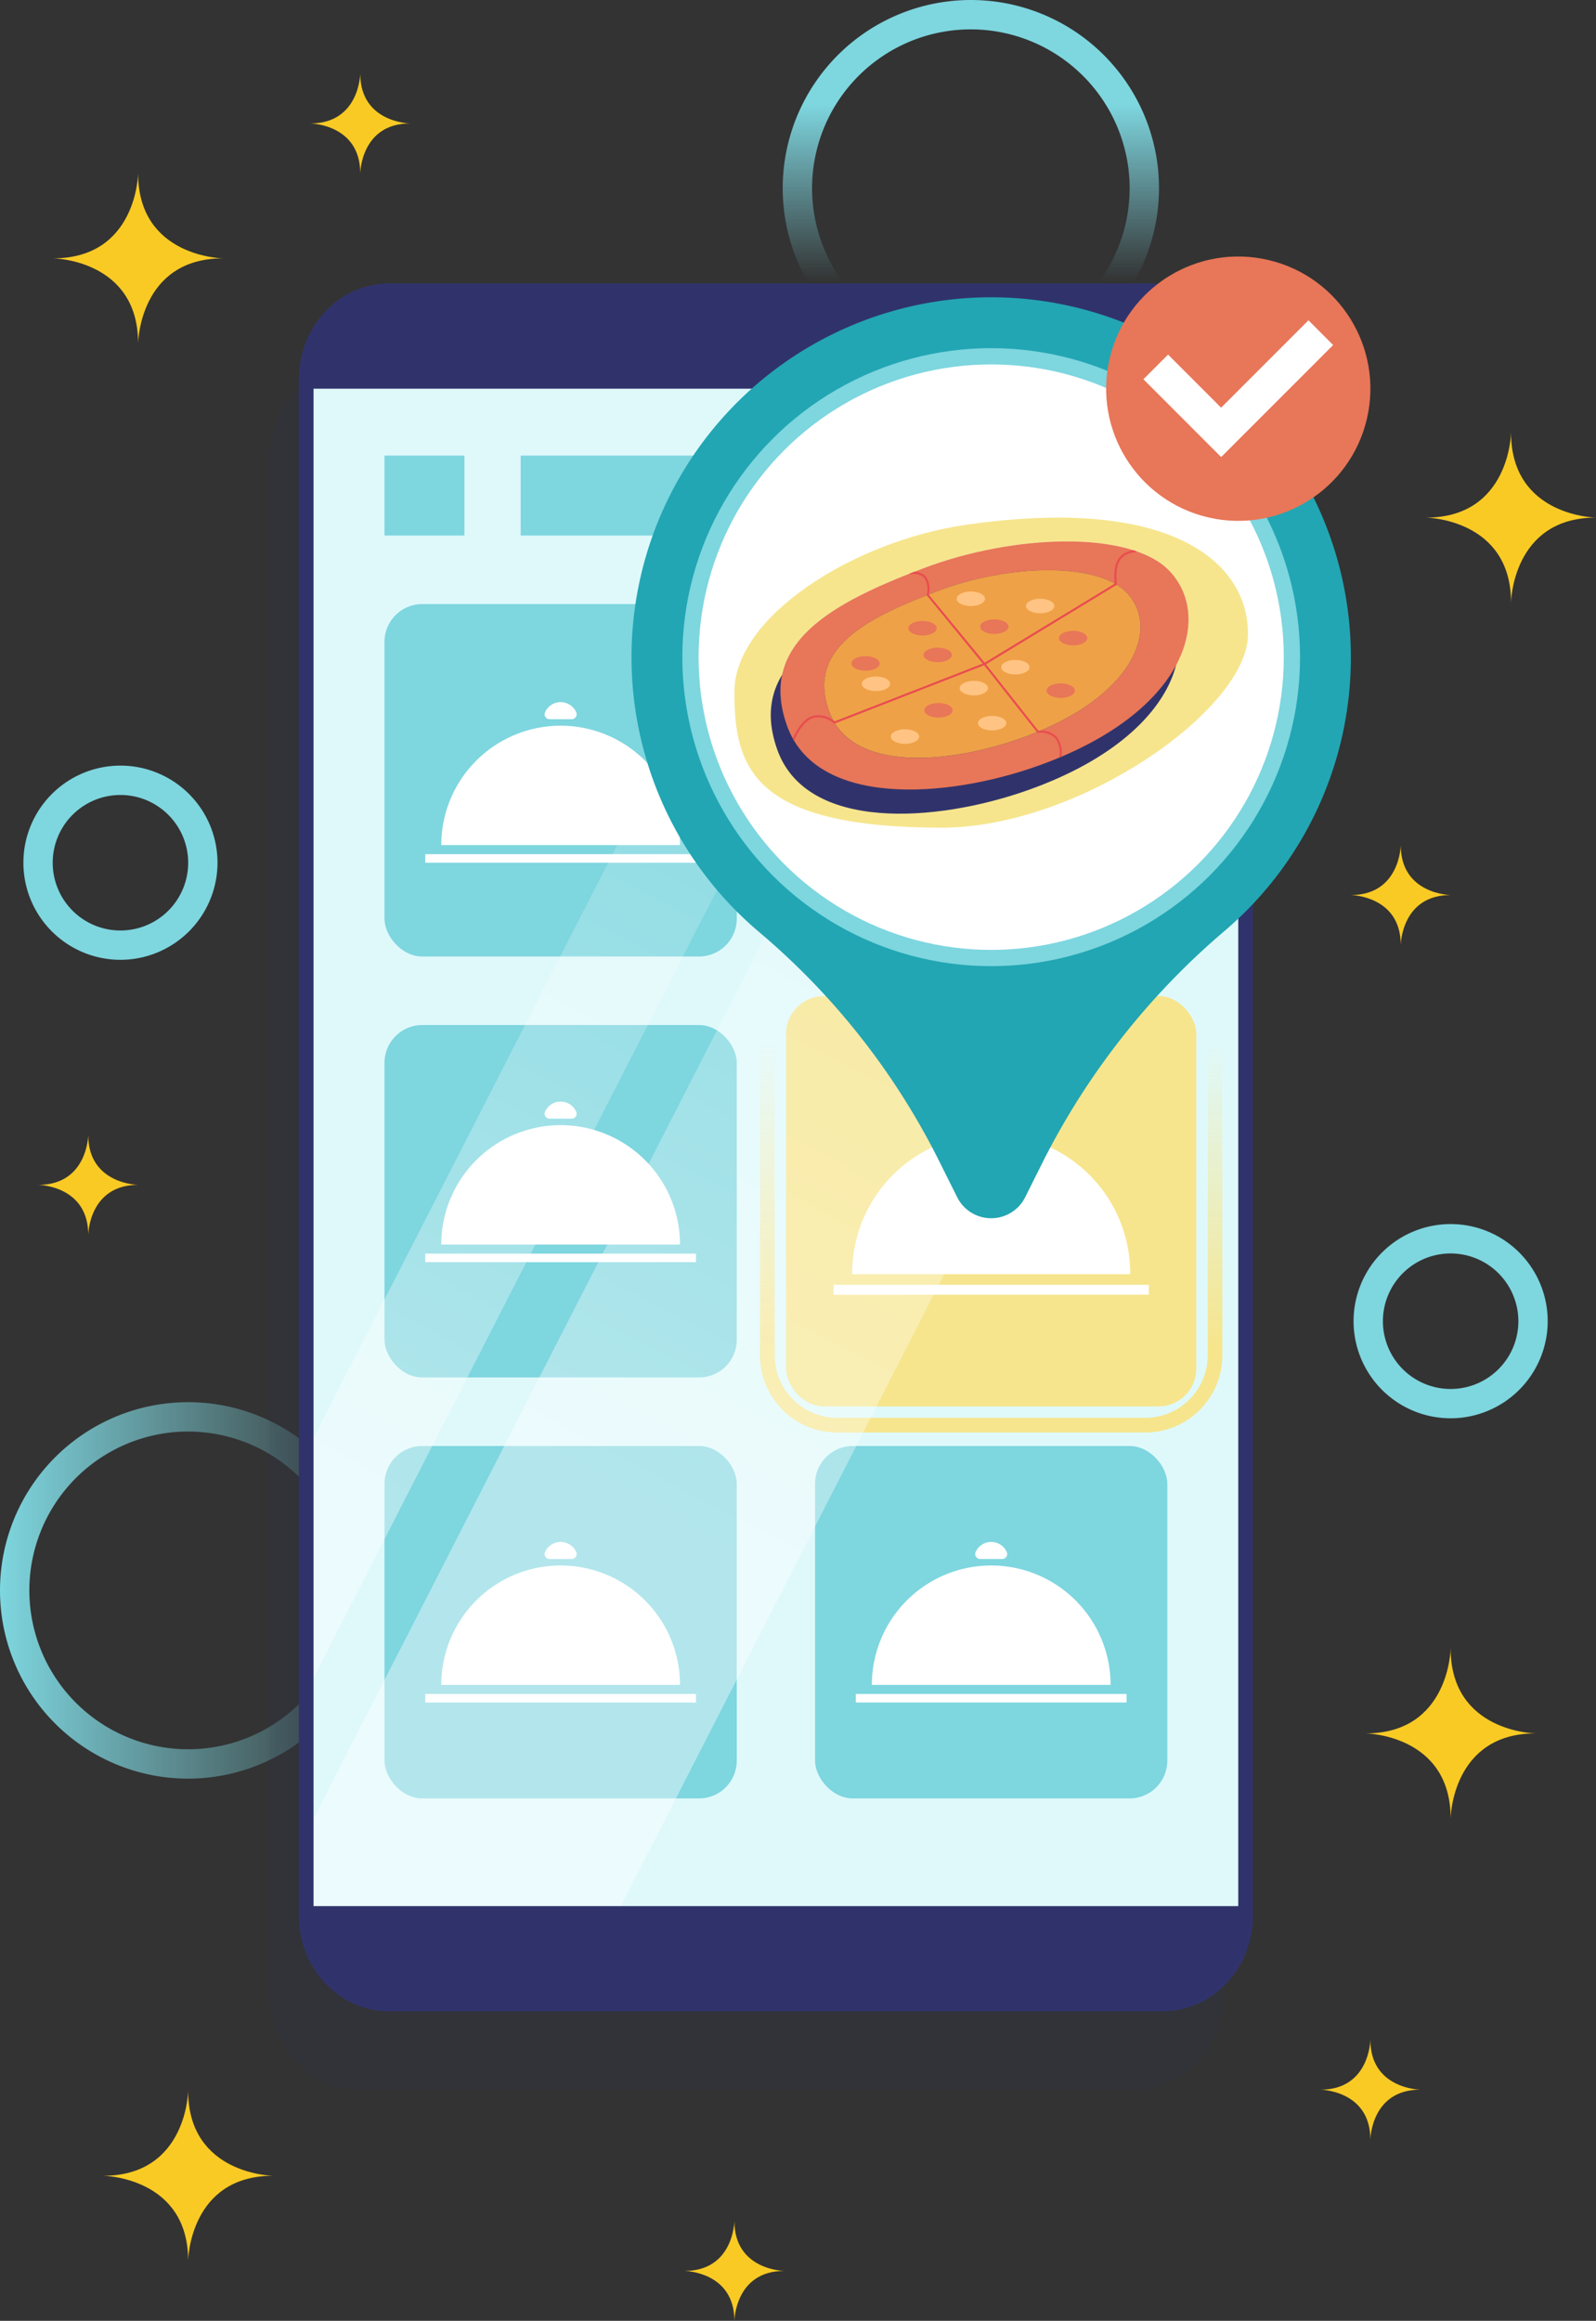 <svg xmlns="http://www.w3.org/2000/svg" xmlns:xlink="http://www.w3.org/1999/xlink" width="238" height="345.93" viewBox="0 0 238 345.93">
  <rect x="0" y="0" width="238" height="345.93" fill="#333333" stroke="none"/>
  <defs>
    <linearGradient id="linear-gradient" y1="0.5" x2="1" y2="0.5" gradientUnits="objectBoundingBox">
      <stop offset="0" stop-color="#7ed6df"/>
      <stop offset="1" stop-color="#7ed6df" stop-opacity="0"/>
    </linearGradient>
    <linearGradient id="linear-gradient-2" x1="0.5" y1="0.278" x2="0.5" y2="0.747" xlink:href="#linear-gradient"/>
    <linearGradient id="linear-gradient-3" x1="0.5" y1="0.81" x2="0.5" y2="0.153" gradientUnits="objectBoundingBox">
      <stop offset="0" stop-color="#f6e58d"/>
      <stop offset="1" stop-color="#f6e58d" stop-opacity="0"/>
    </linearGradient>
    <clipPath id="clip-path">
      <path id="Path_4073" data-name="Path 4073" d="M250.427,130.755v229.1c0,7.252-5.536,13.132-12.361,13.132H122.7c-6.826,0-12.361-5.88-12.361-13.132v-229.1c0-7.253,5.536-13.134,12.361-13.134H238.066C244.891,117.621,250.427,123.5,250.427,130.755Z" transform="translate(-110.341 -117.621)" fill="none"/>
    </clipPath>
    <linearGradient id="linear-gradient-4" x1="0.109" y1="0.712" x2="0.109" y2="0.056" gradientUnits="objectBoundingBox">
      <stop offset="0" stop-color="#fff"/>
      <stop offset="1" stop-color="#fff" stop-opacity="0"/>
    </linearGradient>
    <linearGradient id="linear-gradient-5" x1="-0.898" y1="0.777" x2="-0.898" y2="0.12" xlink:href="#linear-gradient-4"/>
    <clipPath id="clip-path-2">
      <path id="Path_4097" data-name="Path 4097" d="M211.617,144.849c-5.8-6-23.088-5.49-36.685-.336s-24.664,11.11-20.33,23.387,23.738,10.929,37.44,6.055C214.181,166.082,218.24,151.707,211.617,144.849Z" transform="translate(-153.648 -140.497)" fill="none"/>
    </clipPath>
  </defs>
  <g id="Group_594" data-name="Group 594" transform="translate(-82.377 -91.077)">
    <g id="Group_573" data-name="Group 573" transform="translate(82.377 91.077)">
      <g id="Group_571" data-name="Group 571" transform="translate(5.72 10.962)">
        <path id="Path_4047" data-name="Path 4047" d="M104.469,307.26s.157-12.667,12.668-12.667c0,0-12.668-.157-12.668-12.668,0,0-.157,12.668-12.668,12.668C91.8,294.593,104.469,294.748,104.469,307.26Z" transform="translate(-82.132 18.755)" fill="#f9ca24"/>
        <path id="Path_4048" data-name="Path 4048" d="M99.9,132.236s.157-12.668,12.668-12.668c0,0-12.668-.155-12.668-12.667,0,0-.157,12.667-12.668,12.667C87.233,119.568,99.9,119.724,99.9,132.236Z" transform="translate(-85.024 -92.023)" fill="#f9ca24"/>
        <path id="Path_4049" data-name="Path 4049" d="M225.279,155.9s.157-12.668,12.668-12.668c0,0-12.668-.157-12.668-12.667,0,0-.157,12.667-12.668,12.667C212.611,143.236,225.279,143.392,225.279,155.9Z" transform="translate(-5.668 -77.043)" fill="#f9ca24"/>
        <path id="Path_4050" data-name="Path 4050" d="M219.762,266.881s.157-12.668,12.668-12.668c0,0-12.668-.157-12.668-12.668,0,0-.157,12.668-12.668,12.668C207.094,254.212,219.762,254.369,219.762,266.881Z" transform="translate(-9.16 -6.803)" fill="#f9ca24"/>
        <path id="Path_4051" data-name="Path 4051" d="M152.327,308.69s.091-7.438,7.438-7.438c0,0-7.438-.093-7.438-7.44,0,0-.093,7.44-7.44,7.44C144.887,301.252,152.327,301.343,152.327,308.69Z" transform="translate(-48.532 26.279)" fill="#f9ca24"/>
        <path id="Path_4052" data-name="Path 4052" d="M93.318,209.555s.093-7.44,7.44-7.44c0,0-7.44-.091-7.44-7.438,0,0-.091,7.438-7.438,7.438C85.88,202.115,93.318,202.206,93.318,209.555Z" transform="translate(-85.88 -36.467)" fill="#f9ca24"/>
        <path id="Path_4053" data-name="Path 4053" d="M118.159,112.668s.091-7.44,7.438-7.44c0,0-7.438-.091-7.438-7.438,0,0-.093,7.438-7.44,7.438C110.719,105.228,118.159,105.319,118.159,112.668Z" transform="translate(-70.159 -97.79)" fill="#f9ca24"/>
        <path id="Path_4054" data-name="Path 4054" d="M213.179,183.1s.093-7.438,7.44-7.438c0,0-7.44-.091-7.44-7.44,0,0-.091,7.44-7.438,7.44C205.741,175.659,213.179,175.75,213.179,183.1Z" transform="translate(-10.016 -53.213)" fill="#f9ca24"/>
        <path id="Path_4055" data-name="Path 4055" d="M210.405,292.146s.091-7.44,7.44-7.44c0,0-7.44-.091-7.44-7.438,0,0-.091,7.438-7.438,7.438C202.967,284.706,210.405,284.8,210.405,292.146Z" transform="translate(-11.772 15.808)" fill="#f9ca24"/>
      </g>
      <g id="Group_572" data-name="Group 572">
        <path id="Path_4056" data-name="Path 4056" d="M98.986,189.909a14.473,14.473,0,1,1,14.474-14.474A14.49,14.49,0,0,1,98.986,189.909Zm0-24.569a10.1,10.1,0,1,0,10.1,10.095A10.106,10.106,0,0,0,98.986,165.34Z" transform="translate(-81.025 -46.844)" fill="#7ed6df"/>
        <path id="Path_4057" data-name="Path 4057" d="M220.462,231.759a14.474,14.474,0,1,1,14.474-14.473A14.491,14.491,0,0,1,220.462,231.759Zm0-24.569a10.1,10.1,0,1,0,10.1,10.1A10.109,10.109,0,0,0,220.462,207.19Z" transform="translate(-4.139 -20.356)" fill="#7ed6df"/>
        <path id="Path_4058" data-name="Path 4058" d="M110.436,275.183a28.057,28.057,0,1,1,28.055-28.057A28.09,28.09,0,0,1,110.436,275.183Zm0-51.738a23.68,23.68,0,1,0,23.678,23.681A23.709,23.709,0,0,0,110.436,223.445Z" transform="translate(-82.377 -10.067)" fill="url(#linear-gradient)"/>
        <path id="Path_4059" data-name="Path 4059" d="M181.912,147.189a28.056,28.056,0,1,1,28.057-28.057A28.088,28.088,0,0,1,181.912,147.189Zm0-51.735a23.679,23.679,0,1,0,23.679,23.678A23.7,23.7,0,0,0,181.912,95.455Z" transform="translate(-37.136 -91.077)" fill="url(#linear-gradient-2)"/>
      </g>
    </g>
    <g id="Group_593" data-name="Group 593" transform="translate(122.568 125.333)">
      <path id="Path_4060" data-name="Path 4060" d="M235.809,124.1H120.445c-7.42,0-13.455,6.383-13.455,14.228v229.1c0,7.845,6.035,14.228,13.455,14.228H235.809c7.42,0,13.455-6.383,13.455-14.228v-229.1C249.264,130.483,243.229,124.1,235.809,124.1Z" transform="translate(-106.99 -104.432)" fill="#30336b" opacity="0.1"/>
      <path id="Path_4061" data-name="Path 4061" d="M250.427,130.755v229.1c0,7.252-5.536,13.132-12.361,13.132H122.7c-6.826,0-12.361-5.88-12.361-13.132v-229.1c0-7.253,5.536-13.134,12.361-13.134H238.066C244.891,117.621,250.427,123.5,250.427,130.755Z" transform="translate(-104.869 -108.533)" fill="#dff9fb"/>
      <rect id="Rectangle_870" data-name="Rectangle 870" width="52.532" height="52.532" rx="5.625" transform="translate(17.146 55.784)" fill="#7ed6df"/>
      <rect id="Rectangle_871" data-name="Rectangle 871" width="52.532" height="52.532" rx="5.625" transform="translate(81.352 55.784)" fill="#7ed6df"/>
      <rect id="Rectangle_872" data-name="Rectangle 872" width="52.532" height="52.532" rx="5.625" transform="translate(17.146 118.53)" fill="#7ed6df"/>
      <rect id="Rectangle_873" data-name="Rectangle 873" width="52.532" height="52.532" rx="5.625" transform="translate(17.146 181.276)" fill="#7ed6df"/>
      <rect id="Rectangle_874" data-name="Rectangle 874" width="52.532" height="52.532" rx="5.625" transform="translate(81.352 181.276)" fill="#7ed6df"/>
      <g id="Group_574" data-name="Group 574" transform="translate(23.226 70.4)">
        <path id="Path_4062" data-name="Path 4062" d="M158.277,175.119a17.8,17.8,0,0,0-35.6,0Z" transform="translate(-120.289 -153.807)" fill="#fff"/>
        <path id="Path_4063" data-name="Path 4063" d="M136.149,157.712a.739.739,0,0,0,.683-1.024,2.545,2.545,0,0,0-4.659,0,.739.739,0,0,0,.683,1.024Z" transform="translate(-114.316 -155.168)" fill="#fff"/>
        <rect id="Rectangle_875" data-name="Rectangle 875" width="40.372" height="1.272" transform="translate(0 22.663)" fill="#fff"/>
      </g>
      <g id="Group_575" data-name="Group 575" transform="translate(23.226 129.943)">
        <path id="Path_4064" data-name="Path 4064" d="M158.277,211.583a17.8,17.8,0,1,0-35.6,0Z" transform="translate(-120.289 -190.272)" fill="#fff"/>
        <path id="Path_4065" data-name="Path 4065" d="M136.149,194.174a.738.738,0,0,0,.683-1.022,2.545,2.545,0,0,0-4.659,0,.738.738,0,0,0,.683,1.022Z" transform="translate(-114.316 -191.632)" fill="#fff"/>
        <rect id="Rectangle_876" data-name="Rectangle 876" width="40.372" height="1.272" transform="translate(0 22.663)" fill="#fff"/>
      </g>
      <g id="Group_576" data-name="Group 576" transform="translate(87.432 70.4)">
        <path id="Path_4066" data-name="Path 4066" d="M197.6,175.119a17.8,17.8,0,0,0-35.6,0Z" transform="translate(-159.609 -153.807)" fill="#fff"/>
        <path id="Path_4067" data-name="Path 4067" d="M175.468,157.712a.739.739,0,0,0,.683-1.024,2.545,2.545,0,0,0-4.659,0,.739.739,0,0,0,.683,1.024Z" transform="translate(-153.635 -155.168)" fill="#fff"/>
        <rect id="Rectangle_877" data-name="Rectangle 877" width="40.372" height="1.272" transform="translate(0 22.663)" fill="#fff"/>
      </g>
      <g id="Group_577" data-name="Group 577" transform="translate(23.226 195.576)">
        <path id="Path_4068" data-name="Path 4068" d="M158.277,251.776a17.8,17.8,0,1,0-35.6,0Z" transform="translate(-120.289 -230.465)" fill="#fff"/>
        <path id="Path_4069" data-name="Path 4069" d="M136.149,234.367a.738.738,0,0,0,.683-1.022,2.545,2.545,0,0,0-4.659,0,.738.738,0,0,0,.683,1.022Z" transform="translate(-114.316 -231.825)" fill="#fff"/>
        <rect id="Rectangle_878" data-name="Rectangle 878" width="40.372" height="1.272" transform="translate(0 22.662)" fill="#fff"/>
      </g>
      <g id="Group_578" data-name="Group 578" transform="translate(87.432 195.576)">
        <path id="Path_4070" data-name="Path 4070" d="M197.6,251.776a17.8,17.8,0,1,0-35.6,0Z" transform="translate(-159.609 -230.465)" fill="#fff"/>
        <path id="Path_4071" data-name="Path 4071" d="M175.468,234.367a.738.738,0,0,0,.683-1.022,2.545,2.545,0,0,0-4.659,0,.738.738,0,0,0,.683,1.022Z" transform="translate(-153.635 -231.825)" fill="#fff"/>
        <rect id="Rectangle_879" data-name="Rectangle 879" width="40.372" height="1.272" transform="translate(0 22.662)" fill="#fff"/>
      </g>
      <rect id="Rectangle_880" data-name="Rectangle 880" width="61.168" height="61.168" rx="5.625" transform="translate(77.034 114.212)" fill="#f6e58d"/>
      <path id="Path_4072" data-name="Path 4072" d="M209.236,248.563H163.277a11.507,11.507,0,0,1-11.494-11.494V191.11a11.508,11.508,0,0,1,11.494-11.494h45.959A11.508,11.508,0,0,1,220.73,191.11v45.959A11.507,11.507,0,0,1,209.236,248.563ZM163.277,181.8a9.318,9.318,0,0,0-9.306,9.306v45.959a9.317,9.317,0,0,0,9.306,9.306h45.959a9.317,9.317,0,0,0,9.306-9.306V191.11a9.318,9.318,0,0,0-9.306-9.306Z" transform="translate(-78.639 -69.294)" fill="url(#linear-gradient-3)"/>
      <g id="Group_580" data-name="Group 580" transform="translate(5.472 9.088)" opacity="0.4">
        <g id="Group_579" data-name="Group 579" clip-path="url(#clip-path)">
          <rect id="Rectangle_881" data-name="Rectangle 881" width="46.73" height="289.898" transform="translate(124.4 -13.132) rotate(27.109)" fill="url(#linear-gradient-4)"/>
          <rect id="Rectangle_882" data-name="Rectangle 882" width="16.295" height="289.898" transform="matrix(0.89, 0.456, -0.456, 0.89, 101.452, -24.88)" fill="url(#linear-gradient-5)"/>
        </g>
      </g>
      <g id="Group_581" data-name="Group 581" transform="translate(84.114 130.861)">
        <path id="Path_4074" data-name="Path 4074" d="M201.656,215.425a20.728,20.728,0,1,0-41.455,0Z" transform="translate(-157.425 -190.61)" fill="#fff"/>
        <path id="Path_4075" data-name="Path 4075" d="M175.891,195.156a.86.86,0,0,0,.794-1.192,2.962,2.962,0,0,0-5.423,0,.86.86,0,0,0,.794,1.192Z" transform="translate(-150.469 -192.194)" fill="#fff"/>
        <rect id="Rectangle_883" data-name="Rectangle 883" width="47.009" height="1.481" transform="translate(0 26.389)" fill="#fff"/>
      </g>
      <rect id="Rectangle_884" data-name="Rectangle 884" width="11.917" height="11.917" transform="translate(17.146 33.652)" fill="#7ed6df"/>
      <rect id="Rectangle_885" data-name="Rectangle 885" width="96.43" height="11.917" transform="translate(37.454 33.652)" fill="#7ed6df"/>
      <path id="Path_4076" data-name="Path 4076" d="M238.49,374.5H123.126c-7.42,0-13.455-6.382-13.455-14.226v-229.1c0-7.845,6.035-14.228,13.455-14.228H238.49c7.42,0,13.455,6.383,13.455,14.228v229.1C251.945,368.121,245.91,374.5,238.49,374.5ZM123.126,119.141c-6.213,0-11.266,5.4-11.266,12.038v229.1c0,6.638,5.052,12.038,11.266,12.038H238.49c6.212,0,11.266-5.4,11.266-12.038v-229.1c0-6.638-5.054-12.038-11.266-12.038Z" transform="translate(-105.293 -108.957)" fill="#30336b"/>
      <path id="Path_4077" data-name="Path 4077" d="M250.427,265.068v1.46c0,7.252-5.536,13.132-12.361,13.132H122.7c-6.826,0-12.361-5.88-12.361-13.132v-1.46Z" transform="translate(-104.869 -15.209)" fill="#30336b"/>
      <path id="Path_4078" data-name="Path 4078" d="M110.341,132.213v-1.458c0-7.252,5.536-13.134,12.361-13.134H238.066c6.826,0,12.361,5.882,12.361,13.134v1.458Z" transform="translate(-104.869 -108.533)" fill="#30336b"/>
      <g id="Group_592" data-name="Group 592" transform="translate(53.982 0)">
        <path id="Path_4079" data-name="Path 4079" d="M247.32,171.853A53.636,53.636,0,1,0,159.282,213a107.354,107.354,0,0,1,26.886,34.458l2.446,4.894a5.668,5.668,0,0,0,10.139,0l2.756-5.513a110.346,110.346,0,0,1,27.076-34.262A53.507,53.507,0,0,0,247.32,171.853Z" transform="translate(-140.048 -108.156)" fill="#22a6b3"/>
        <circle id="Ellipse_105" data-name="Ellipse 105" cx="46.058" cy="46.058" r="46.058" transform="translate(7.578 17.639)" fill="#7ed6df"/>
        <circle id="Ellipse_106" data-name="Ellipse 106" cx="43.633" cy="43.633" r="43.633" transform="translate(10.003 20.064)" fill="#fff"/>
        <g id="Group_589" data-name="Group 589" transform="translate(15.341 42.898)">
          <path id="Path_4080" data-name="Path 4080" d="M183.963,139.4c-16.844,2.441-34.52,13.708-34.52,24.892s2.574,20.2,30.813,20.252c20.595.039,45.778-17.657,45.778-28.841S213.877,135.067,183.963,139.4Zm10.74,35.928c-13.7,4.874-33.108,6.221-37.44-6.055s6.733-18.232,20.33-23.387,30.887-5.666,36.685.336C220.9,153.081,216.842,167.456,194.7,175.328Z" transform="translate(-149.443 -138.326)" fill="#f6e58d"/>
          <g id="Group_588" data-name="Group 588" transform="translate(5.426 3.545)">
            <path id="Path_4081" data-name="Path 4081" d="M210.735,147.054c-5.8-6-23.088-5.49-36.685-.336s-24.664,11.11-20.33,23.387,23.738,10.928,37.44,6.055C213.3,168.287,217.358,153.912,210.735,147.054Z" transform="translate(-152.766 -139.101)" fill="#30336b"/>
            <path id="Path_4082" data-name="Path 4082" d="M211.617,144.849c-5.8-6-23.088-5.49-36.685-.336s-24.664,11.11-20.33,23.387,23.738,10.929,37.44,6.055C214.181,166.082,218.24,151.707,211.617,144.849Zm-22.131,25c-10.495,3.731-25.3,5.283-28.62-4.12s5.888-13.906,16.3-17.853,23.658-4.342,28.1.255C210.342,153.379,206.444,163.814,189.486,169.844Z" transform="translate(-152.207 -140.497)" fill="#e87658"/>
            <path id="Path_4083" data-name="Path 4083" d="M186.955,168.178c-10.495,3.731-25.3,5.283-28.62-4.12s5.888-13.906,16.3-17.853,23.658-4.342,28.1.255C207.811,151.713,203.913,162.148,186.955,168.178Z" transform="translate(-149.677 -138.831)" fill="#efa147"/>
            <path id="Path_4084" data-name="Path 4084" d="M176.11,148.7c0,.6-.945,1.084-2.111,1.084s-2.111-.485-2.111-1.084.945-1.083,2.111-1.083S176.11,148.1,176.11,148.7Z" transform="translate(-140.663 -135.99)" fill="#e87658"/>
            <path id="Path_4085" data-name="Path 4085" d="M180.293,146.815c0,.6-.945,1.083-2.111,1.083s-2.11-.485-2.11-1.083.944-1.084,2.11-1.084S180.293,146.216,180.293,146.815Z" transform="translate(-138.014 -137.184)" fill="#ffc483"/>
            <path id="Path_4086" data-name="Path 4086" d="M173.965,146.154c0,.6-.944,1.083-2.11,1.083s-2.111-.485-2.111-1.083.945-1.084,2.111-1.084S173.965,145.555,173.965,146.154Z" transform="translate(-142.02 -137.602)" fill="#ffc483"/>
            <path id="Path_4087" data-name="Path 4087" d="M170.939,151.277c0,.6-.945,1.083-2.111,1.083s-2.111-.483-2.111-1.083.945-1.083,2.111-1.083S170.939,150.679,170.939,151.277Z" transform="translate(-143.936 -134.359)" fill="#e87658"/>
            <path id="Path_4088" data-name="Path 4088" d="M169.555,148.845c0,.6-.945,1.083-2.111,1.083s-2.111-.485-2.111-1.083.945-1.084,2.111-1.084S169.555,148.246,169.555,148.845Z" transform="translate(-144.812 -135.899)" fill="#e87658"/>
            <path id="Path_4089" data-name="Path 4089" d="M165.3,153.914c0,.6-.945,1.083-2.111,1.083s-2.111-.485-2.111-1.083.945-1.084,2.111-1.084S165.3,153.315,165.3,153.914Z" transform="translate(-147.503 -132.691)" fill="#ffc483"/>
            <path id="Path_4090" data-name="Path 4090" d="M164.349,152.057c0,.6-.945,1.083-2.111,1.083s-2.11-.485-2.11-1.083.944-1.083,2.11-1.083S164.349,151.457,164.349,152.057Z" transform="translate(-148.106 -133.865)" fill="#e87658"/>
            <path id="Path_4091" data-name="Path 4091" d="M178.033,152.4c0,.6-.946,1.083-2.111,1.083s-2.11-.485-2.11-1.083.944-1.083,2.11-1.083S178.033,151.8,178.033,152.4Z" transform="translate(-139.445 -133.65)" fill="#ffc483"/>
            <path id="Path_4092" data-name="Path 4092" d="M183.306,149.744c0,.6-.945,1.083-2.111,1.083s-2.11-.485-2.11-1.083.944-1.084,2.11-1.084S183.306,149.145,183.306,149.744Z" transform="translate(-136.107 -135.33)" fill="#e87658"/>
            <ellipse id="Ellipse_107" data-name="Ellipse 107" cx="2.111" cy="1.083" rx="2.111" ry="1.083" transform="translate(41.127 21.163)" fill="#e87658"/>
            <path id="Path_4093" data-name="Path 4093" d="M174.243,154.31c0,.6-.945,1.084-2.111,1.084s-2.111-.485-2.111-1.084.945-1.083,2.111-1.083S174.243,153.712,174.243,154.31Z" transform="translate(-141.845 -132.439)" fill="#ffc483"/>
            <ellipse id="Ellipse_108" data-name="Ellipse 108" cx="2.111" cy="1.083" rx="2.111" ry="1.083" transform="translate(30.898 26.009)" fill="#ffc483"/>
            <path id="Path_4094" data-name="Path 4094" d="M167.948,158.733c0,.6-.944,1.083-2.11,1.083s-2.111-.485-2.111-1.083.945-1.083,2.111-1.083S167.948,158.135,167.948,158.733Z" transform="translate(-145.828 -129.64)" fill="#ffc483"/>
            <ellipse id="Ellipse_109" data-name="Ellipse 109" cx="2.111" cy="1.083" rx="2.111" ry="1.083" transform="translate(22.899 24.089)" fill="#e87658"/>
            <g id="Group_587" data-name="Group 587" transform="translate(1.44)">
              <g id="Group_586" data-name="Group 586" clip-path="url(#clip-path-2)">
                <g id="Group_583" data-name="Group 583" transform="translate(19.225 1.281)">
                  <g id="Group_582" data-name="Group 582">
                    <path id="Path_4095" data-name="Path 4095" d="M176.59,158.48l-8.6-10.461.01-.069a3.025,3.025,0,0,0-.416-2.587,2.3,2.3,0,0,0-1.994-.46.154.154,0,0,1-.038-.305,2.567,2.567,0,0,1,2.253.552,3.192,3.192,0,0,1,.509,2.779l8.339,10.149L196.045,146.3c-.2-2.441.064-4.719,3.129-5.02a.153.153,0,0,1,.168.137.156.156,0,0,1-.139.17c-2.68.263-3.075,2.1-2.843,4.781l.008.095-.082.051Z" transform="translate(-165.421 -141.282)" fill="#e84d4f"/>
                  </g>
                </g>
                <g id="Group_585" data-name="Group 585" transform="translate(1.783 18.093)">
                  <g id="Group_584" data-name="Group 584">
                    <path id="Path_4096" data-name="Path 4096" d="M194.7,165.8h-.016a.155.155,0,0,1-.137-.17,3.543,3.543,0,0,0-.652-2.846,3.2,3.2,0,0,0-2.546-.779l-.078,0-.047-.062-7.889-10-22.347,8.715-.069-.049a3.5,3.5,0,0,0-2.943-.847c-1.1.291-2.085,1.409-2.941,3.328a.155.155,0,1,1-.283-.126c.908-2.036,1.937-3.181,3.143-3.5a3.742,3.742,0,0,1,3.137.846l22.4-8.736,7.98,10.118a3.423,3.423,0,0,1,2.7.877,3.826,3.826,0,0,1,.735,3.09A.154.154,0,0,1,194.7,165.8Z" transform="translate(-154.74 -151.577)" fill="#e84d4f"/>
                  </g>
                </g>
              </g>
            </g>
          </g>
        </g>
        <g id="Group_591" data-name="Group 591" transform="translate(66.8)">
          <circle id="Ellipse_110" data-name="Ellipse 110" cx="19.7" cy="19.7" r="19.7" transform="translate(0 38.356) rotate(-76.787)" fill="#e87658"/>
          <g id="Group_590" data-name="Group 590" transform="translate(9.534 13.491)">
            <path id="Path_4098" data-name="Path 4098" d="M215.089,124l-16.7,16.7L186.795,129.1l3.678-3.678,7.914,7.914,13.023-13.023Z" transform="translate(-186.795 -120.317)" fill="#fff"/>
          </g>
        </g>
      </g>
    </g>
  </g>
</svg>
